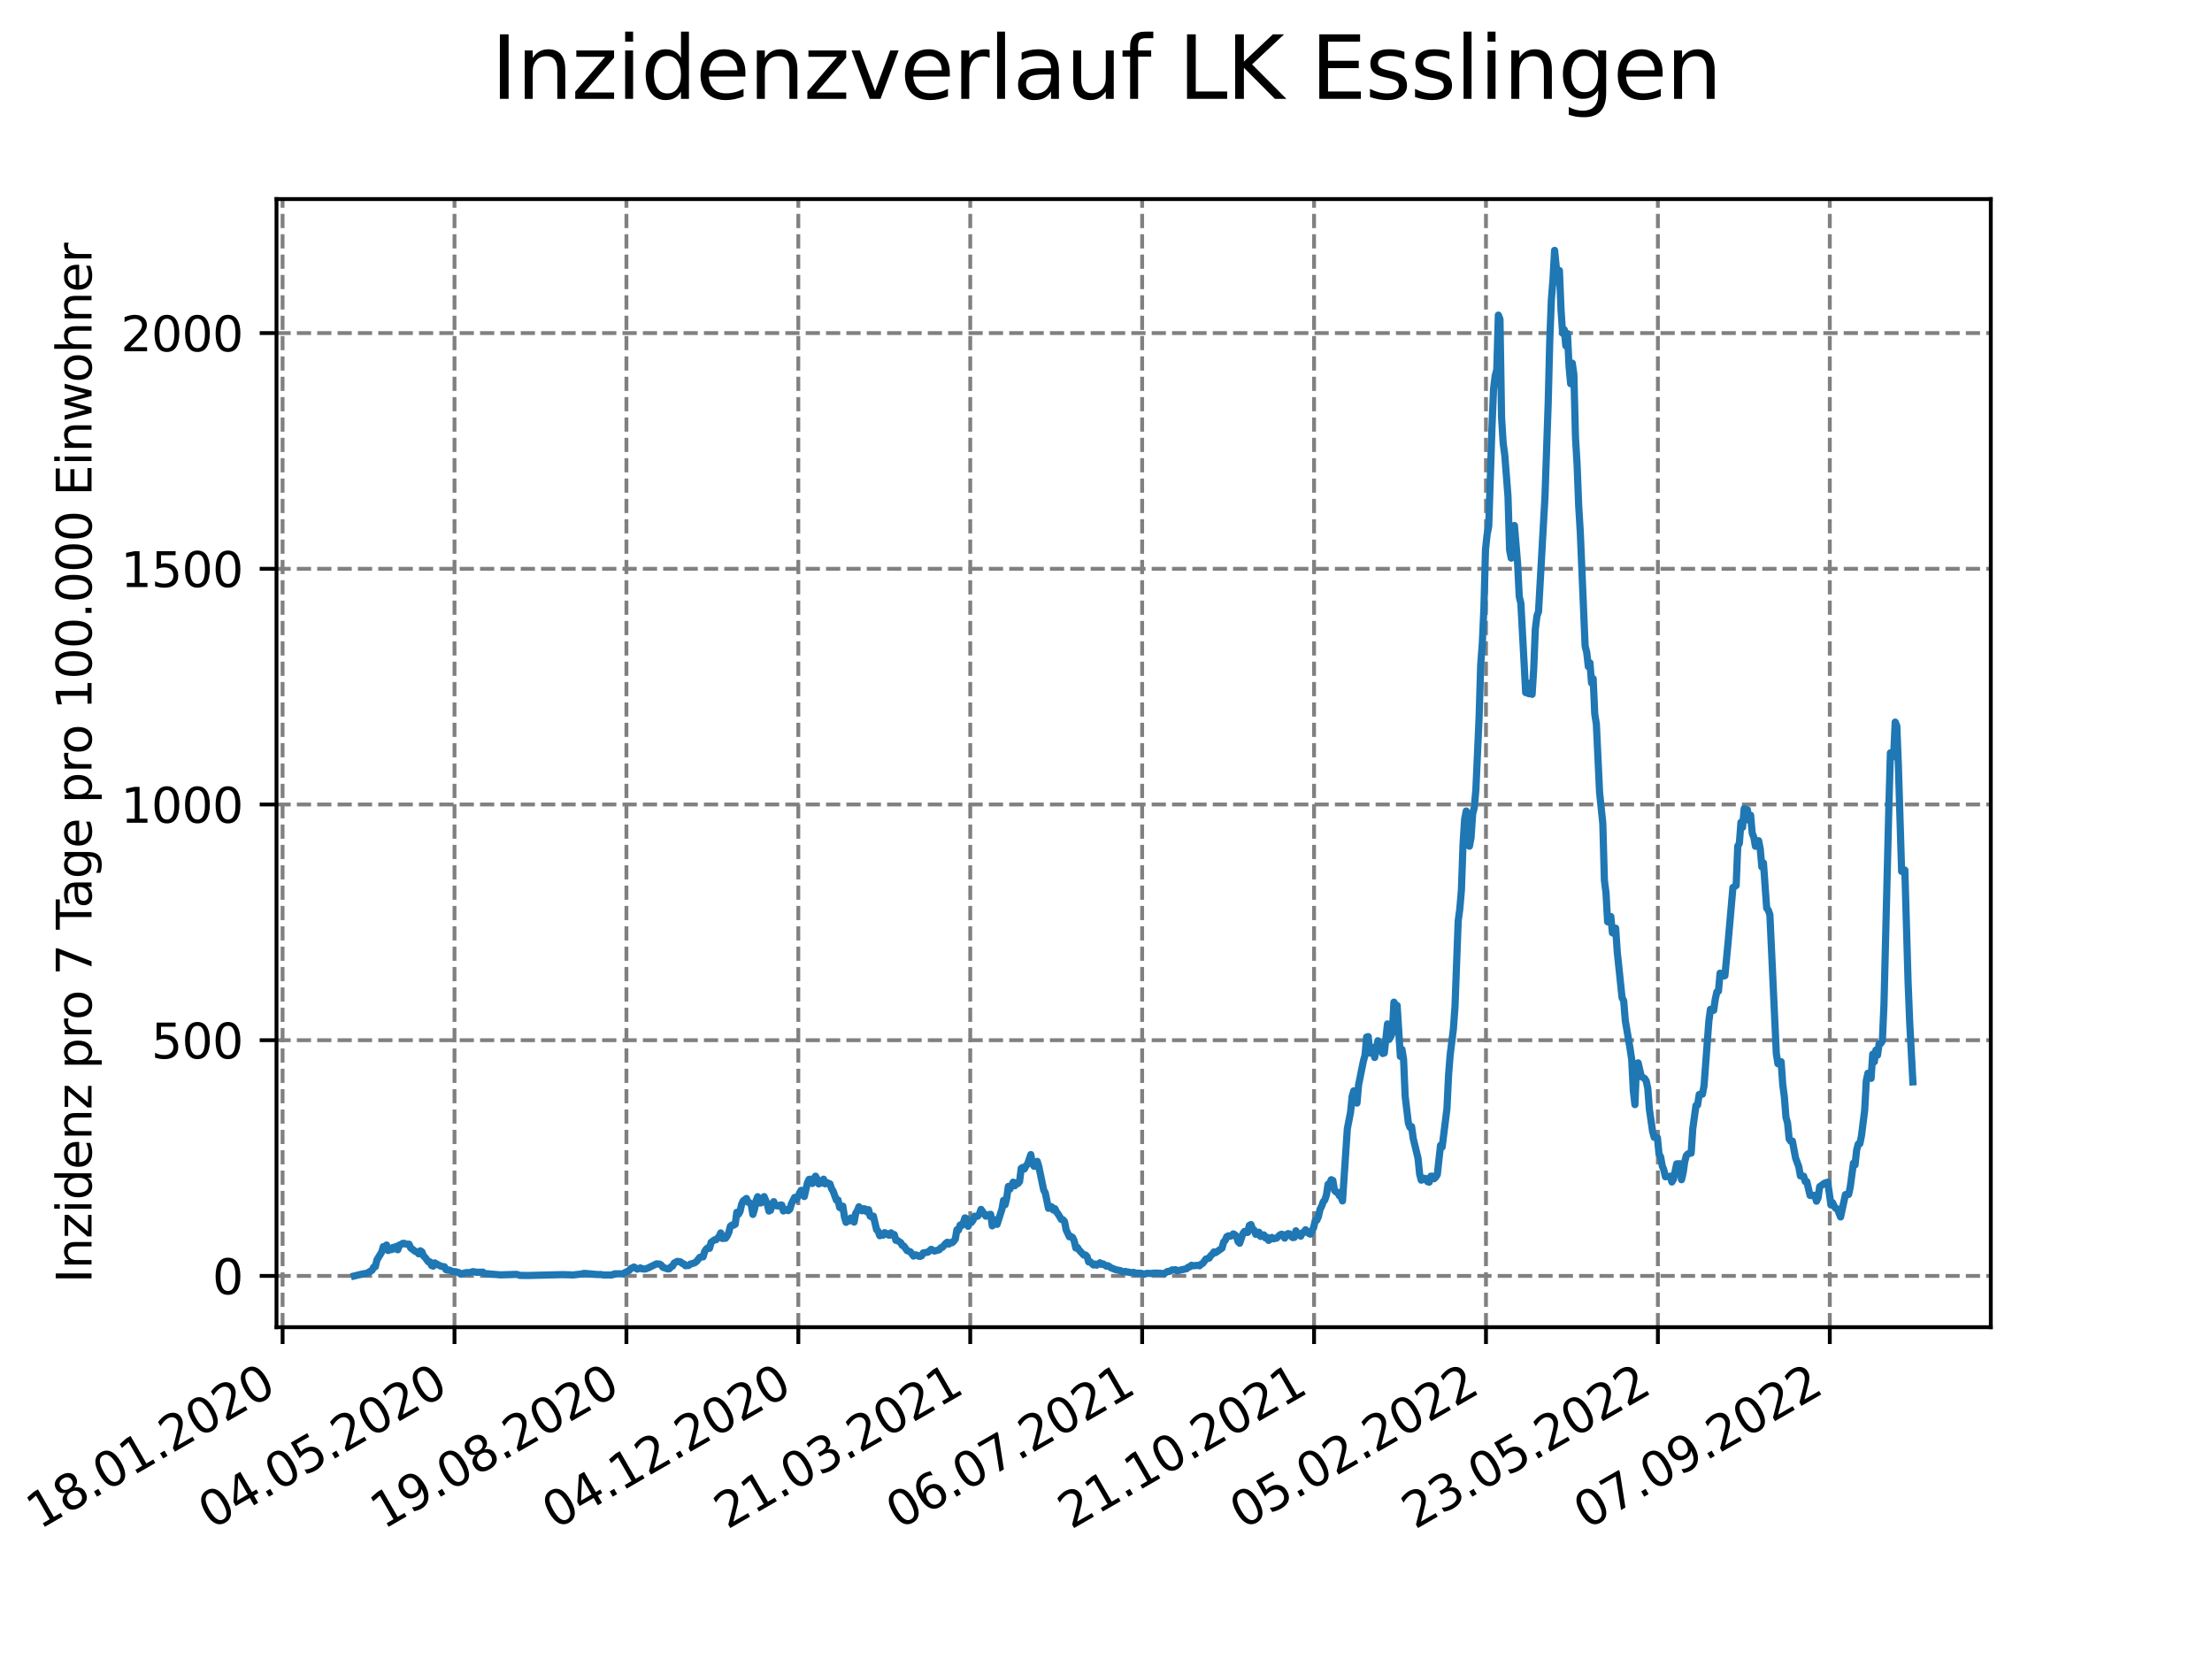 <?xml version="1.0" encoding="utf-8" standalone="no"?>
<!DOCTYPE svg PUBLIC "-//W3C//DTD SVG 1.1//EN"
  "http://www.w3.org/Graphics/SVG/1.1/DTD/svg11.dtd">
<svg xmlns:xlink="http://www.w3.org/1999/xlink" width="460.8pt" height="345.6pt" viewBox="0 0 460.8 345.6" xmlns="http://www.w3.org/2000/svg" version="1.1">
 <defs>
  <style type="text/css">*{stroke-linejoin: round; stroke-linecap: butt}</style>
 </defs>
 <g id="figure_1">
  <g id="patch_1">
   <path d="M 0 345.6 
L 460.8 345.6 
L 460.8 0 
L 0 0 
z
" style="fill: #ffffff"/>
  </g>
  <g id="axes_1">
   <g id="patch_2">
    <path d="M 57.6 276.48 
L 414.72 276.48 
L 414.72 41.472 
L 57.6 41.472 
z
" style="fill: #ffffff"/>
   </g>
   <g id="matplotlib.axis_1">
    <g id="xtick_1">
     <g id="line2d_1">
      <path d="M 58.869 276.48 
L 58.869 41.472 
" clip-path="url(#paeb7609064)" style="fill: none; stroke-dasharray: 2.96,1.28; stroke-dashoffset: 0; stroke: #808080; stroke-width: 0.8"/>
     </g>
     <g id="line2d_2">
      <defs>
       <path id="m56913ea74a" d="M 0 0 
L 0 3.5 
" style="stroke: #000000; stroke-width: 0.8"/>
      </defs>
      <g>
       <use xlink:href="#m56913ea74a" x="58.869" y="276.48" style="stroke: #000000; stroke-width: 0.8"/>
      </g>
     </g>
     <g id="text_1">
      <!-- 18.01.2020 -->
      <g transform="translate(8.244 318.689) rotate(-30) scale(0.1 -0.1)">
       <defs>
        <path id="DejaVuSans-31" d="M 794 531 
L 1825 531 
L 1825 4091 
L 703 3866 
L 703 4441 
L 1819 4666 
L 2450 4666 
L 2450 531 
L 3481 531 
L 3481 0 
L 794 0 
L 794 531 
z
" transform="scale(0.016)"/>
        <path id="DejaVuSans-38" d="M 2034 2216 
Q 1584 2216 1326 1975 
Q 1069 1734 1069 1313 
Q 1069 891 1326 650 
Q 1584 409 2034 409 
Q 2484 409 2743 651 
Q 3003 894 3003 1313 
Q 3003 1734 2745 1975 
Q 2488 2216 2034 2216 
z
M 1403 2484 
Q 997 2584 770 2862 
Q 544 3141 544 3541 
Q 544 4100 942 4425 
Q 1341 4750 2034 4750 
Q 2731 4750 3128 4425 
Q 3525 4100 3525 3541 
Q 3525 3141 3298 2862 
Q 3072 2584 2669 2484 
Q 3125 2378 3379 2068 
Q 3634 1759 3634 1313 
Q 3634 634 3220 271 
Q 2806 -91 2034 -91 
Q 1263 -91 848 271 
Q 434 634 434 1313 
Q 434 1759 690 2068 
Q 947 2378 1403 2484 
z
M 1172 3481 
Q 1172 3119 1398 2916 
Q 1625 2713 2034 2713 
Q 2441 2713 2670 2916 
Q 2900 3119 2900 3481 
Q 2900 3844 2670 4047 
Q 2441 4250 2034 4250 
Q 1625 4250 1398 4047 
Q 1172 3844 1172 3481 
z
" transform="scale(0.016)"/>
        <path id="DejaVuSans-2e" d="M 684 794 
L 1344 794 
L 1344 0 
L 684 0 
L 684 794 
z
" transform="scale(0.016)"/>
        <path id="DejaVuSans-30" d="M 2034 4250 
Q 1547 4250 1301 3770 
Q 1056 3291 1056 2328 
Q 1056 1369 1301 889 
Q 1547 409 2034 409 
Q 2525 409 2770 889 
Q 3016 1369 3016 2328 
Q 3016 3291 2770 3770 
Q 2525 4250 2034 4250 
z
M 2034 4750 
Q 2819 4750 3233 4129 
Q 3647 3509 3647 2328 
Q 3647 1150 3233 529 
Q 2819 -91 2034 -91 
Q 1250 -91 836 529 
Q 422 1150 422 2328 
Q 422 3509 836 4129 
Q 1250 4750 2034 4750 
z
" transform="scale(0.016)"/>
        <path id="DejaVuSans-32" d="M 1228 531 
L 3431 531 
L 3431 0 
L 469 0 
L 469 531 
Q 828 903 1448 1529 
Q 2069 2156 2228 2338 
Q 2531 2678 2651 2914 
Q 2772 3150 2772 3378 
Q 2772 3750 2511 3984 
Q 2250 4219 1831 4219 
Q 1534 4219 1204 4116 
Q 875 4013 500 3803 
L 500 4441 
Q 881 4594 1212 4672 
Q 1544 4750 1819 4750 
Q 2544 4750 2975 4387 
Q 3406 4025 3406 3419 
Q 3406 3131 3298 2873 
Q 3191 2616 2906 2266 
Q 2828 2175 2409 1742 
Q 1991 1309 1228 531 
z
" transform="scale(0.016)"/>
       </defs>
       <use xlink:href="#DejaVuSans-31"/>
       <use xlink:href="#DejaVuSans-38" x="63.623"/>
       <use xlink:href="#DejaVuSans-2e" x="127.246"/>
       <use xlink:href="#DejaVuSans-30" x="159.033"/>
       <use xlink:href="#DejaVuSans-31" x="222.656"/>
       <use xlink:href="#DejaVuSans-2e" x="286.279"/>
       <use xlink:href="#DejaVuSans-32" x="318.066"/>
       <use xlink:href="#DejaVuSans-30" x="381.689"/>
       <use xlink:href="#DejaVuSans-32" x="445.312"/>
       <use xlink:href="#DejaVuSans-30" x="508.936"/>
      </g>
     </g>
    </g>
    <g id="xtick_2">
     <g id="line2d_3">
      <path d="M 94.681 276.48 
L 94.681 41.472 
" clip-path="url(#paeb7609064)" style="fill: none; stroke-dasharray: 2.96,1.28; stroke-dashoffset: 0; stroke: #808080; stroke-width: 0.8"/>
     </g>
     <g id="line2d_4">
      <g>
       <use xlink:href="#m56913ea74a" x="94.681" y="276.48" style="stroke: #000000; stroke-width: 0.8"/>
      </g>
     </g>
     <g id="text_2">
      <!-- 04.05.2020 -->
      <g transform="translate(44.056 318.689) rotate(-30) scale(0.1 -0.1)">
       <defs>
        <path id="DejaVuSans-34" d="M 2419 4116 
L 825 1625 
L 2419 1625 
L 2419 4116 
z
M 2253 4666 
L 3047 4666 
L 3047 1625 
L 3713 1625 
L 3713 1100 
L 3047 1100 
L 3047 0 
L 2419 0 
L 2419 1100 
L 313 1100 
L 313 1709 
L 2253 4666 
z
" transform="scale(0.016)"/>
        <path id="DejaVuSans-35" d="M 691 4666 
L 3169 4666 
L 3169 4134 
L 1269 4134 
L 1269 2991 
Q 1406 3038 1543 3061 
Q 1681 3084 1819 3084 
Q 2600 3084 3056 2656 
Q 3513 2228 3513 1497 
Q 3513 744 3044 326 
Q 2575 -91 1722 -91 
Q 1428 -91 1123 -41 
Q 819 9 494 109 
L 494 744 
Q 775 591 1075 516 
Q 1375 441 1709 441 
Q 2250 441 2565 725 
Q 2881 1009 2881 1497 
Q 2881 1984 2565 2268 
Q 2250 2553 1709 2553 
Q 1456 2553 1204 2497 
Q 953 2441 691 2322 
L 691 4666 
z
" transform="scale(0.016)"/>
       </defs>
       <use xlink:href="#DejaVuSans-30"/>
       <use xlink:href="#DejaVuSans-34" x="63.623"/>
       <use xlink:href="#DejaVuSans-2e" x="127.246"/>
       <use xlink:href="#DejaVuSans-30" x="159.033"/>
       <use xlink:href="#DejaVuSans-35" x="222.656"/>
       <use xlink:href="#DejaVuSans-2e" x="286.279"/>
       <use xlink:href="#DejaVuSans-32" x="318.066"/>
       <use xlink:href="#DejaVuSans-30" x="381.689"/>
       <use xlink:href="#DejaVuSans-32" x="445.312"/>
       <use xlink:href="#DejaVuSans-30" x="508.936"/>
      </g>
     </g>
    </g>
    <g id="xtick_3">
     <g id="line2d_5">
      <path d="M 130.494 276.48 
L 130.494 41.472 
" clip-path="url(#paeb7609064)" style="fill: none; stroke-dasharray: 2.96,1.28; stroke-dashoffset: 0; stroke: #808080; stroke-width: 0.8"/>
     </g>
     <g id="line2d_6">
      <g>
       <use xlink:href="#m56913ea74a" x="130.494" y="276.48" style="stroke: #000000; stroke-width: 0.8"/>
      </g>
     </g>
     <g id="text_3">
      <!-- 19.08.2020 -->
      <g transform="translate(79.869 318.689) rotate(-30) scale(0.1 -0.1)">
       <defs>
        <path id="DejaVuSans-39" d="M 703 97 
L 703 672 
Q 941 559 1184 500 
Q 1428 441 1663 441 
Q 2288 441 2617 861 
Q 2947 1281 2994 2138 
Q 2813 1869 2534 1725 
Q 2256 1581 1919 1581 
Q 1219 1581 811 2004 
Q 403 2428 403 3163 
Q 403 3881 828 4315 
Q 1253 4750 1959 4750 
Q 2769 4750 3195 4129 
Q 3622 3509 3622 2328 
Q 3622 1225 3098 567 
Q 2575 -91 1691 -91 
Q 1453 -91 1209 -44 
Q 966 3 703 97 
z
M 1959 2075 
Q 2384 2075 2632 2365 
Q 2881 2656 2881 3163 
Q 2881 3666 2632 3958 
Q 2384 4250 1959 4250 
Q 1534 4250 1286 3958 
Q 1038 3666 1038 3163 
Q 1038 2656 1286 2365 
Q 1534 2075 1959 2075 
z
" transform="scale(0.016)"/>
       </defs>
       <use xlink:href="#DejaVuSans-31"/>
       <use xlink:href="#DejaVuSans-39" x="63.623"/>
       <use xlink:href="#DejaVuSans-2e" x="127.246"/>
       <use xlink:href="#DejaVuSans-30" x="159.033"/>
       <use xlink:href="#DejaVuSans-38" x="222.656"/>
       <use xlink:href="#DejaVuSans-2e" x="286.279"/>
       <use xlink:href="#DejaVuSans-32" x="318.066"/>
       <use xlink:href="#DejaVuSans-30" x="381.689"/>
       <use xlink:href="#DejaVuSans-32" x="445.312"/>
       <use xlink:href="#DejaVuSans-30" x="508.936"/>
      </g>
     </g>
    </g>
    <g id="xtick_4">
     <g id="line2d_7">
      <path d="M 166.306 276.48 
L 166.306 41.472 
" clip-path="url(#paeb7609064)" style="fill: none; stroke-dasharray: 2.96,1.28; stroke-dashoffset: 0; stroke: #808080; stroke-width: 0.8"/>
     </g>
     <g id="line2d_8">
      <g>
       <use xlink:href="#m56913ea74a" x="166.306" y="276.48" style="stroke: #000000; stroke-width: 0.8"/>
      </g>
     </g>
     <g id="text_4">
      <!-- 04.12.2020 -->
      <g transform="translate(115.681 318.689) rotate(-30) scale(0.1 -0.1)">
       <use xlink:href="#DejaVuSans-30"/>
       <use xlink:href="#DejaVuSans-34" x="63.623"/>
       <use xlink:href="#DejaVuSans-2e" x="127.246"/>
       <use xlink:href="#DejaVuSans-31" x="159.033"/>
       <use xlink:href="#DejaVuSans-32" x="222.656"/>
       <use xlink:href="#DejaVuSans-2e" x="286.279"/>
       <use xlink:href="#DejaVuSans-32" x="318.066"/>
       <use xlink:href="#DejaVuSans-30" x="381.689"/>
       <use xlink:href="#DejaVuSans-32" x="445.312"/>
       <use xlink:href="#DejaVuSans-30" x="508.936"/>
      </g>
     </g>
    </g>
    <g id="xtick_5">
     <g id="line2d_9">
      <path d="M 202.119 276.48 
L 202.119 41.472 
" clip-path="url(#paeb7609064)" style="fill: none; stroke-dasharray: 2.96,1.28; stroke-dashoffset: 0; stroke: #808080; stroke-width: 0.8"/>
     </g>
     <g id="line2d_10">
      <g>
       <use xlink:href="#m56913ea74a" x="202.119" y="276.48" style="stroke: #000000; stroke-width: 0.8"/>
      </g>
     </g>
     <g id="text_5">
      <!-- 21.03.2021 -->
      <g transform="translate(151.493 318.689) rotate(-30) scale(0.1 -0.1)">
       <defs>
        <path id="DejaVuSans-33" d="M 2597 2516 
Q 3050 2419 3304 2112 
Q 3559 1806 3559 1356 
Q 3559 666 3084 287 
Q 2609 -91 1734 -91 
Q 1441 -91 1130 -33 
Q 819 25 488 141 
L 488 750 
Q 750 597 1062 519 
Q 1375 441 1716 441 
Q 2309 441 2620 675 
Q 2931 909 2931 1356 
Q 2931 1769 2642 2001 
Q 2353 2234 1838 2234 
L 1294 2234 
L 1294 2753 
L 1863 2753 
Q 2328 2753 2575 2939 
Q 2822 3125 2822 3475 
Q 2822 3834 2567 4026 
Q 2313 4219 1838 4219 
Q 1578 4219 1281 4162 
Q 984 4106 628 3988 
L 628 4550 
Q 988 4650 1302 4700 
Q 1616 4750 1894 4750 
Q 2613 4750 3031 4423 
Q 3450 4097 3450 3541 
Q 3450 3153 3228 2886 
Q 3006 2619 2597 2516 
z
" transform="scale(0.016)"/>
       </defs>
       <use xlink:href="#DejaVuSans-32"/>
       <use xlink:href="#DejaVuSans-31" x="63.623"/>
       <use xlink:href="#DejaVuSans-2e" x="127.246"/>
       <use xlink:href="#DejaVuSans-30" x="159.033"/>
       <use xlink:href="#DejaVuSans-33" x="222.656"/>
       <use xlink:href="#DejaVuSans-2e" x="286.279"/>
       <use xlink:href="#DejaVuSans-32" x="318.066"/>
       <use xlink:href="#DejaVuSans-30" x="381.689"/>
       <use xlink:href="#DejaVuSans-32" x="445.312"/>
       <use xlink:href="#DejaVuSans-31" x="508.936"/>
      </g>
     </g>
    </g>
    <g id="xtick_6">
     <g id="line2d_11">
      <path d="M 237.931 276.48 
L 237.931 41.472 
" clip-path="url(#paeb7609064)" style="fill: none; stroke-dasharray: 2.96,1.28; stroke-dashoffset: 0; stroke: #808080; stroke-width: 0.8"/>
     </g>
     <g id="line2d_12">
      <g>
       <use xlink:href="#m56913ea74a" x="237.931" y="276.48" style="stroke: #000000; stroke-width: 0.8"/>
      </g>
     </g>
     <g id="text_6">
      <!-- 06.07.2021 -->
      <g transform="translate(187.306 318.689) rotate(-30) scale(0.1 -0.1)">
       <defs>
        <path id="DejaVuSans-36" d="M 2113 2584 
Q 1688 2584 1439 2293 
Q 1191 2003 1191 1497 
Q 1191 994 1439 701 
Q 1688 409 2113 409 
Q 2538 409 2786 701 
Q 3034 994 3034 1497 
Q 3034 2003 2786 2293 
Q 2538 2584 2113 2584 
z
M 3366 4563 
L 3366 3988 
Q 3128 4100 2886 4159 
Q 2644 4219 2406 4219 
Q 1781 4219 1451 3797 
Q 1122 3375 1075 2522 
Q 1259 2794 1537 2939 
Q 1816 3084 2150 3084 
Q 2853 3084 3261 2657 
Q 3669 2231 3669 1497 
Q 3669 778 3244 343 
Q 2819 -91 2113 -91 
Q 1303 -91 875 529 
Q 447 1150 447 2328 
Q 447 3434 972 4092 
Q 1497 4750 2381 4750 
Q 2619 4750 2861 4703 
Q 3103 4656 3366 4563 
z
" transform="scale(0.016)"/>
        <path id="DejaVuSans-37" d="M 525 4666 
L 3525 4666 
L 3525 4397 
L 1831 0 
L 1172 0 
L 2766 4134 
L 525 4134 
L 525 4666 
z
" transform="scale(0.016)"/>
       </defs>
       <use xlink:href="#DejaVuSans-30"/>
       <use xlink:href="#DejaVuSans-36" x="63.623"/>
       <use xlink:href="#DejaVuSans-2e" x="127.246"/>
       <use xlink:href="#DejaVuSans-30" x="159.033"/>
       <use xlink:href="#DejaVuSans-37" x="222.656"/>
       <use xlink:href="#DejaVuSans-2e" x="286.279"/>
       <use xlink:href="#DejaVuSans-32" x="318.066"/>
       <use xlink:href="#DejaVuSans-30" x="381.689"/>
       <use xlink:href="#DejaVuSans-32" x="445.312"/>
       <use xlink:href="#DejaVuSans-31" x="508.936"/>
      </g>
     </g>
    </g>
    <g id="xtick_7">
     <g id="line2d_13">
      <path d="M 273.744 276.48 
L 273.744 41.472 
" clip-path="url(#paeb7609064)" style="fill: none; stroke-dasharray: 2.96,1.28; stroke-dashoffset: 0; stroke: #808080; stroke-width: 0.8"/>
     </g>
     <g id="line2d_14">
      <g>
       <use xlink:href="#m56913ea74a" x="273.744" y="276.48" style="stroke: #000000; stroke-width: 0.8"/>
      </g>
     </g>
     <g id="text_7">
      <!-- 21.10.2021 -->
      <g transform="translate(223.118 318.689) rotate(-30) scale(0.1 -0.1)">
       <use xlink:href="#DejaVuSans-32"/>
       <use xlink:href="#DejaVuSans-31" x="63.623"/>
       <use xlink:href="#DejaVuSans-2e" x="127.246"/>
       <use xlink:href="#DejaVuSans-31" x="159.033"/>
       <use xlink:href="#DejaVuSans-30" x="222.656"/>
       <use xlink:href="#DejaVuSans-2e" x="286.279"/>
       <use xlink:href="#DejaVuSans-32" x="318.066"/>
       <use xlink:href="#DejaVuSans-30" x="381.689"/>
       <use xlink:href="#DejaVuSans-32" x="445.312"/>
       <use xlink:href="#DejaVuSans-31" x="508.936"/>
      </g>
     </g>
    </g>
    <g id="xtick_8">
     <g id="line2d_15">
      <path d="M 309.556 276.48 
L 309.556 41.472 
" clip-path="url(#paeb7609064)" style="fill: none; stroke-dasharray: 2.96,1.28; stroke-dashoffset: 0; stroke: #808080; stroke-width: 0.8"/>
     </g>
     <g id="line2d_16">
      <g>
       <use xlink:href="#m56913ea74a" x="309.556" y="276.48" style="stroke: #000000; stroke-width: 0.8"/>
      </g>
     </g>
     <g id="text_8">
      <!-- 05.02.2022 -->
      <g transform="translate(258.931 318.689) rotate(-30) scale(0.1 -0.1)">
       <use xlink:href="#DejaVuSans-30"/>
       <use xlink:href="#DejaVuSans-35" x="63.623"/>
       <use xlink:href="#DejaVuSans-2e" x="127.246"/>
       <use xlink:href="#DejaVuSans-30" x="159.033"/>
       <use xlink:href="#DejaVuSans-32" x="222.656"/>
       <use xlink:href="#DejaVuSans-2e" x="286.279"/>
       <use xlink:href="#DejaVuSans-32" x="318.066"/>
       <use xlink:href="#DejaVuSans-30" x="381.689"/>
       <use xlink:href="#DejaVuSans-32" x="445.312"/>
       <use xlink:href="#DejaVuSans-32" x="508.936"/>
      </g>
     </g>
    </g>
    <g id="xtick_9">
     <g id="line2d_17">
      <path d="M 345.368 276.48 
L 345.368 41.472 
" clip-path="url(#paeb7609064)" style="fill: none; stroke-dasharray: 2.96,1.28; stroke-dashoffset: 0; stroke: #808080; stroke-width: 0.8"/>
     </g>
     <g id="line2d_18">
      <g>
       <use xlink:href="#m56913ea74a" x="345.368" y="276.48" style="stroke: #000000; stroke-width: 0.8"/>
      </g>
     </g>
     <g id="text_9">
      <!-- 23.05.2022 -->
      <g transform="translate(294.743 318.689) rotate(-30) scale(0.1 -0.1)">
       <use xlink:href="#DejaVuSans-32"/>
       <use xlink:href="#DejaVuSans-33" x="63.623"/>
       <use xlink:href="#DejaVuSans-2e" x="127.246"/>
       <use xlink:href="#DejaVuSans-30" x="159.033"/>
       <use xlink:href="#DejaVuSans-35" x="222.656"/>
       <use xlink:href="#DejaVuSans-2e" x="286.279"/>
       <use xlink:href="#DejaVuSans-32" x="318.066"/>
       <use xlink:href="#DejaVuSans-30" x="381.689"/>
       <use xlink:href="#DejaVuSans-32" x="445.312"/>
       <use xlink:href="#DejaVuSans-32" x="508.936"/>
      </g>
     </g>
    </g>
    <g id="xtick_10">
     <g id="line2d_19">
      <path d="M 381.181 276.48 
L 381.181 41.472 
" clip-path="url(#paeb7609064)" style="fill: none; stroke-dasharray: 2.96,1.28; stroke-dashoffset: 0; stroke: #808080; stroke-width: 0.8"/>
     </g>
     <g id="line2d_20">
      <g>
       <use xlink:href="#m56913ea74a" x="381.181" y="276.48" style="stroke: #000000; stroke-width: 0.8"/>
      </g>
     </g>
     <g id="text_10">
      <!-- 07.09.2022 -->
      <g transform="translate(330.556 318.689) rotate(-30) scale(0.1 -0.1)">
       <use xlink:href="#DejaVuSans-30"/>
       <use xlink:href="#DejaVuSans-37" x="63.623"/>
       <use xlink:href="#DejaVuSans-2e" x="127.246"/>
       <use xlink:href="#DejaVuSans-30" x="159.033"/>
       <use xlink:href="#DejaVuSans-39" x="222.656"/>
       <use xlink:href="#DejaVuSans-2e" x="286.279"/>
       <use xlink:href="#DejaVuSans-32" x="318.066"/>
       <use xlink:href="#DejaVuSans-30" x="381.689"/>
       <use xlink:href="#DejaVuSans-32" x="445.312"/>
       <use xlink:href="#DejaVuSans-32" x="508.936"/>
      </g>
     </g>
    </g>
   </g>
   <g id="matplotlib.axis_2">
    <g id="ytick_1">
     <g id="line2d_21">
      <path d="M 57.6 265.798 
L 414.72 265.798 
" clip-path="url(#paeb7609064)" style="fill: none; stroke-dasharray: 2.96,1.28; stroke-dashoffset: 0; stroke: #808080; stroke-width: 0.8"/>
     </g>
     <g id="line2d_22">
      <defs>
       <path id="m5a4939443c" d="M 0 0 
L -3.5 0 
" style="stroke: #000000; stroke-width: 0.8"/>
      </defs>
      <g>
       <use xlink:href="#m5a4939443c" x="57.6" y="265.798" style="stroke: #000000; stroke-width: 0.8"/>
      </g>
     </g>
     <g id="text_11">
      <!-- 0 -->
      <g transform="translate(44.237 269.597) scale(0.1 -0.1)">
       <use xlink:href="#DejaVuSans-30"/>
      </g>
     </g>
    </g>
    <g id="ytick_2">
     <g id="line2d_23">
      <path d="M 57.6 216.694 
L 414.72 216.694 
" clip-path="url(#paeb7609064)" style="fill: none; stroke-dasharray: 2.96,1.28; stroke-dashoffset: 0; stroke: #808080; stroke-width: 0.8"/>
     </g>
     <g id="line2d_24">
      <g>
       <use xlink:href="#m5a4939443c" x="57.6" y="216.694" style="stroke: #000000; stroke-width: 0.8"/>
      </g>
     </g>
     <g id="text_12">
      <!-- 500 -->
      <g transform="translate(31.512 220.493) scale(0.1 -0.1)">
       <use xlink:href="#DejaVuSans-35"/>
       <use xlink:href="#DejaVuSans-30" x="63.623"/>
       <use xlink:href="#DejaVuSans-30" x="127.246"/>
      </g>
     </g>
    </g>
    <g id="ytick_3">
     <g id="line2d_25">
      <path d="M 57.6 167.59 
L 414.72 167.59 
" clip-path="url(#paeb7609064)" style="fill: none; stroke-dasharray: 2.96,1.28; stroke-dashoffset: 0; stroke: #808080; stroke-width: 0.8"/>
     </g>
     <g id="line2d_26">
      <g>
       <use xlink:href="#m5a4939443c" x="57.6" y="167.59" style="stroke: #000000; stroke-width: 0.8"/>
      </g>
     </g>
     <g id="text_13">
      <!-- 1000 -->
      <g transform="translate(25.15 171.389) scale(0.1 -0.1)">
       <use xlink:href="#DejaVuSans-31"/>
       <use xlink:href="#DejaVuSans-30" x="63.623"/>
       <use xlink:href="#DejaVuSans-30" x="127.246"/>
       <use xlink:href="#DejaVuSans-30" x="190.869"/>
      </g>
     </g>
    </g>
    <g id="ytick_4">
     <g id="line2d_27">
      <path d="M 57.6 118.486 
L 414.72 118.486 
" clip-path="url(#paeb7609064)" style="fill: none; stroke-dasharray: 2.96,1.28; stroke-dashoffset: 0; stroke: #808080; stroke-width: 0.8"/>
     </g>
     <g id="line2d_28">
      <g>
       <use xlink:href="#m5a4939443c" x="57.6" y="118.486" style="stroke: #000000; stroke-width: 0.8"/>
      </g>
     </g>
     <g id="text_14">
      <!-- 1500 -->
      <g transform="translate(25.15 122.285) scale(0.1 -0.1)">
       <use xlink:href="#DejaVuSans-31"/>
       <use xlink:href="#DejaVuSans-35" x="63.623"/>
       <use xlink:href="#DejaVuSans-30" x="127.246"/>
       <use xlink:href="#DejaVuSans-30" x="190.869"/>
      </g>
     </g>
    </g>
    <g id="ytick_5">
     <g id="line2d_29">
      <path d="M 57.6 69.382 
L 414.72 69.382 
" clip-path="url(#paeb7609064)" style="fill: none; stroke-dasharray: 2.96,1.28; stroke-dashoffset: 0; stroke: #808080; stroke-width: 0.8"/>
     </g>
     <g id="line2d_30">
      <g>
       <use xlink:href="#m5a4939443c" x="57.6" y="69.382" style="stroke: #000000; stroke-width: 0.8"/>
      </g>
     </g>
     <g id="text_15">
      <!-- 2000 -->
      <g transform="translate(25.15 73.181) scale(0.1 -0.1)">
       <use xlink:href="#DejaVuSans-32"/>
       <use xlink:href="#DejaVuSans-30" x="63.623"/>
       <use xlink:href="#DejaVuSans-30" x="127.246"/>
       <use xlink:href="#DejaVuSans-30" x="190.869"/>
      </g>
     </g>
    </g>
    <g id="text_16">
     <!-- Inzidenz pro 7 Tage pro 100.000 Einwohner -->
     <g transform="translate(19.07 267.301) rotate(-90) scale(0.1 -0.1)">
      <defs>
       <path id="DejaVuSans-49" d="M 628 4666 
L 1259 4666 
L 1259 0 
L 628 0 
L 628 4666 
z
" transform="scale(0.016)"/>
       <path id="DejaVuSans-6e" d="M 3513 2113 
L 3513 0 
L 2938 0 
L 2938 2094 
Q 2938 2591 2744 2837 
Q 2550 3084 2163 3084 
Q 1697 3084 1428 2787 
Q 1159 2491 1159 1978 
L 1159 0 
L 581 0 
L 581 3500 
L 1159 3500 
L 1159 2956 
Q 1366 3272 1645 3428 
Q 1925 3584 2291 3584 
Q 2894 3584 3203 3211 
Q 3513 2838 3513 2113 
z
" transform="scale(0.016)"/>
       <path id="DejaVuSans-7a" d="M 353 3500 
L 3084 3500 
L 3084 2975 
L 922 459 
L 3084 459 
L 3084 0 
L 275 0 
L 275 525 
L 2438 3041 
L 353 3041 
L 353 3500 
z
" transform="scale(0.016)"/>
       <path id="DejaVuSans-69" d="M 603 3500 
L 1178 3500 
L 1178 0 
L 603 0 
L 603 3500 
z
M 603 4863 
L 1178 4863 
L 1178 4134 
L 603 4134 
L 603 4863 
z
" transform="scale(0.016)"/>
       <path id="DejaVuSans-64" d="M 2906 2969 
L 2906 4863 
L 3481 4863 
L 3481 0 
L 2906 0 
L 2906 525 
Q 2725 213 2448 61 
Q 2172 -91 1784 -91 
Q 1150 -91 751 415 
Q 353 922 353 1747 
Q 353 2572 751 3078 
Q 1150 3584 1784 3584 
Q 2172 3584 2448 3432 
Q 2725 3281 2906 2969 
z
M 947 1747 
Q 947 1113 1208 752 
Q 1469 391 1925 391 
Q 2381 391 2643 752 
Q 2906 1113 2906 1747 
Q 2906 2381 2643 2742 
Q 2381 3103 1925 3103 
Q 1469 3103 1208 2742 
Q 947 2381 947 1747 
z
" transform="scale(0.016)"/>
       <path id="DejaVuSans-65" d="M 3597 1894 
L 3597 1613 
L 953 1613 
Q 991 1019 1311 708 
Q 1631 397 2203 397 
Q 2534 397 2845 478 
Q 3156 559 3463 722 
L 3463 178 
Q 3153 47 2828 -22 
Q 2503 -91 2169 -91 
Q 1331 -91 842 396 
Q 353 884 353 1716 
Q 353 2575 817 3079 
Q 1281 3584 2069 3584 
Q 2775 3584 3186 3129 
Q 3597 2675 3597 1894 
z
M 3022 2063 
Q 3016 2534 2758 2815 
Q 2500 3097 2075 3097 
Q 1594 3097 1305 2825 
Q 1016 2553 972 2059 
L 3022 2063 
z
" transform="scale(0.016)"/>
       <path id="DejaVuSans-20" transform="scale(0.016)"/>
       <path id="DejaVuSans-70" d="M 1159 525 
L 1159 -1331 
L 581 -1331 
L 581 3500 
L 1159 3500 
L 1159 2969 
Q 1341 3281 1617 3432 
Q 1894 3584 2278 3584 
Q 2916 3584 3314 3078 
Q 3713 2572 3713 1747 
Q 3713 922 3314 415 
Q 2916 -91 2278 -91 
Q 1894 -91 1617 61 
Q 1341 213 1159 525 
z
M 3116 1747 
Q 3116 2381 2855 2742 
Q 2594 3103 2138 3103 
Q 1681 3103 1420 2742 
Q 1159 2381 1159 1747 
Q 1159 1113 1420 752 
Q 1681 391 2138 391 
Q 2594 391 2855 752 
Q 3116 1113 3116 1747 
z
" transform="scale(0.016)"/>
       <path id="DejaVuSans-72" d="M 2631 2963 
Q 2534 3019 2420 3045 
Q 2306 3072 2169 3072 
Q 1681 3072 1420 2755 
Q 1159 2438 1159 1844 
L 1159 0 
L 581 0 
L 581 3500 
L 1159 3500 
L 1159 2956 
Q 1341 3275 1631 3429 
Q 1922 3584 2338 3584 
Q 2397 3584 2469 3576 
Q 2541 3569 2628 3553 
L 2631 2963 
z
" transform="scale(0.016)"/>
       <path id="DejaVuSans-6f" d="M 1959 3097 
Q 1497 3097 1228 2736 
Q 959 2375 959 1747 
Q 959 1119 1226 758 
Q 1494 397 1959 397 
Q 2419 397 2687 759 
Q 2956 1122 2956 1747 
Q 2956 2369 2687 2733 
Q 2419 3097 1959 3097 
z
M 1959 3584 
Q 2709 3584 3137 3096 
Q 3566 2609 3566 1747 
Q 3566 888 3137 398 
Q 2709 -91 1959 -91 
Q 1206 -91 779 398 
Q 353 888 353 1747 
Q 353 2609 779 3096 
Q 1206 3584 1959 3584 
z
" transform="scale(0.016)"/>
       <path id="DejaVuSans-54" d="M -19 4666 
L 3928 4666 
L 3928 4134 
L 2272 4134 
L 2272 0 
L 1638 0 
L 1638 4134 
L -19 4134 
L -19 4666 
z
" transform="scale(0.016)"/>
       <path id="DejaVuSans-61" d="M 2194 1759 
Q 1497 1759 1228 1600 
Q 959 1441 959 1056 
Q 959 750 1161 570 
Q 1363 391 1709 391 
Q 2188 391 2477 730 
Q 2766 1069 2766 1631 
L 2766 1759 
L 2194 1759 
z
M 3341 1997 
L 3341 0 
L 2766 0 
L 2766 531 
Q 2569 213 2275 61 
Q 1981 -91 1556 -91 
Q 1019 -91 701 211 
Q 384 513 384 1019 
Q 384 1609 779 1909 
Q 1175 2209 1959 2209 
L 2766 2209 
L 2766 2266 
Q 2766 2663 2505 2880 
Q 2244 3097 1772 3097 
Q 1472 3097 1187 3025 
Q 903 2953 641 2809 
L 641 3341 
Q 956 3463 1253 3523 
Q 1550 3584 1831 3584 
Q 2591 3584 2966 3190 
Q 3341 2797 3341 1997 
z
" transform="scale(0.016)"/>
       <path id="DejaVuSans-67" d="M 2906 1791 
Q 2906 2416 2648 2759 
Q 2391 3103 1925 3103 
Q 1463 3103 1205 2759 
Q 947 2416 947 1791 
Q 947 1169 1205 825 
Q 1463 481 1925 481 
Q 2391 481 2648 825 
Q 2906 1169 2906 1791 
z
M 3481 434 
Q 3481 -459 3084 -895 
Q 2688 -1331 1869 -1331 
Q 1566 -1331 1297 -1286 
Q 1028 -1241 775 -1147 
L 775 -588 
Q 1028 -725 1275 -790 
Q 1522 -856 1778 -856 
Q 2344 -856 2625 -561 
Q 2906 -266 2906 331 
L 2906 616 
Q 2728 306 2450 153 
Q 2172 0 1784 0 
Q 1141 0 747 490 
Q 353 981 353 1791 
Q 353 2603 747 3093 
Q 1141 3584 1784 3584 
Q 2172 3584 2450 3431 
Q 2728 3278 2906 2969 
L 2906 3500 
L 3481 3500 
L 3481 434 
z
" transform="scale(0.016)"/>
       <path id="DejaVuSans-45" d="M 628 4666 
L 3578 4666 
L 3578 4134 
L 1259 4134 
L 1259 2753 
L 3481 2753 
L 3481 2222 
L 1259 2222 
L 1259 531 
L 3634 531 
L 3634 0 
L 628 0 
L 628 4666 
z
" transform="scale(0.016)"/>
       <path id="DejaVuSans-77" d="M 269 3500 
L 844 3500 
L 1563 769 
L 2278 3500 
L 2956 3500 
L 3675 769 
L 4391 3500 
L 4966 3500 
L 4050 0 
L 3372 0 
L 2619 2869 
L 1863 0 
L 1184 0 
L 269 3500 
z
" transform="scale(0.016)"/>
       <path id="DejaVuSans-68" d="M 3513 2113 
L 3513 0 
L 2938 0 
L 2938 2094 
Q 2938 2591 2744 2837 
Q 2550 3084 2163 3084 
Q 1697 3084 1428 2787 
Q 1159 2491 1159 1978 
L 1159 0 
L 581 0 
L 581 4863 
L 1159 4863 
L 1159 2956 
Q 1366 3272 1645 3428 
Q 1925 3584 2291 3584 
Q 2894 3584 3203 3211 
Q 3513 2838 3513 2113 
z
" transform="scale(0.016)"/>
      </defs>
      <use xlink:href="#DejaVuSans-49"/>
      <use xlink:href="#DejaVuSans-6e" x="29.492"/>
      <use xlink:href="#DejaVuSans-7a" x="92.871"/>
      <use xlink:href="#DejaVuSans-69" x="145.361"/>
      <use xlink:href="#DejaVuSans-64" x="173.145"/>
      <use xlink:href="#DejaVuSans-65" x="236.621"/>
      <use xlink:href="#DejaVuSans-6e" x="298.145"/>
      <use xlink:href="#DejaVuSans-7a" x="361.523"/>
      <use xlink:href="#DejaVuSans-20" x="414.014"/>
      <use xlink:href="#DejaVuSans-70" x="445.801"/>
      <use xlink:href="#DejaVuSans-72" x="509.277"/>
      <use xlink:href="#DejaVuSans-6f" x="548.141"/>
      <use xlink:href="#DejaVuSans-20" x="609.322"/>
      <use xlink:href="#DejaVuSans-37" x="641.109"/>
      <use xlink:href="#DejaVuSans-20" x="704.732"/>
      <use xlink:href="#DejaVuSans-54" x="736.52"/>
      <use xlink:href="#DejaVuSans-61" x="781.104"/>
      <use xlink:href="#DejaVuSans-67" x="842.383"/>
      <use xlink:href="#DejaVuSans-65" x="905.859"/>
      <use xlink:href="#DejaVuSans-20" x="967.383"/>
      <use xlink:href="#DejaVuSans-70" x="999.17"/>
      <use xlink:href="#DejaVuSans-72" x="1062.646"/>
      <use xlink:href="#DejaVuSans-6f" x="1101.51"/>
      <use xlink:href="#DejaVuSans-20" x="1162.691"/>
      <use xlink:href="#DejaVuSans-31" x="1194.479"/>
      <use xlink:href="#DejaVuSans-30" x="1258.102"/>
      <use xlink:href="#DejaVuSans-30" x="1321.725"/>
      <use xlink:href="#DejaVuSans-2e" x="1385.348"/>
      <use xlink:href="#DejaVuSans-30" x="1417.135"/>
      <use xlink:href="#DejaVuSans-30" x="1480.758"/>
      <use xlink:href="#DejaVuSans-30" x="1544.381"/>
      <use xlink:href="#DejaVuSans-20" x="1608.004"/>
      <use xlink:href="#DejaVuSans-45" x="1639.791"/>
      <use xlink:href="#DejaVuSans-69" x="1702.975"/>
      <use xlink:href="#DejaVuSans-6e" x="1730.758"/>
      <use xlink:href="#DejaVuSans-77" x="1794.137"/>
      <use xlink:href="#DejaVuSans-6f" x="1875.924"/>
      <use xlink:href="#DejaVuSans-68" x="1937.105"/>
      <use xlink:href="#DejaVuSans-6e" x="2000.484"/>
      <use xlink:href="#DejaVuSans-65" x="2063.863"/>
      <use xlink:href="#DejaVuSans-72" x="2125.387"/>
     </g>
    </g>
   </g>
   <g id="line2d_31">
    <path d="M 73.833 265.798 
L 75.172 265.467 
L 76.51 265.21 
L 77.514 264.605 
L 77.849 263.962 
L 78.184 263.889 
L 78.518 262.475 
L 79.523 260.805 
L 79.857 259.685 
L 80.192 260.181 
L 80.527 259.355 
L 80.861 260.511 
L 81.196 260.163 
L 81.531 260.328 
L 81.865 259.851 
L 82.2 260.163 
L 82.535 259.649 
L 82.87 260.346 
L 83.204 259.355 
L 83.539 259.3 
L 83.874 259.025 
L 84.208 259.006 
L 84.543 259.171 
L 85.212 259.19 
L 85.547 259.961 
L 86.551 260.713 
L 86.886 260.805 
L 87.221 261.191 
L 87.555 260.566 
L 87.89 260.787 
L 88.225 261.649 
L 88.559 261.943 
L 89.229 262.861 
L 89.563 262.861 
L 89.898 263.632 
L 90.233 263.76 
L 90.567 263.081 
L 91.237 263.467 
L 91.906 263.797 
L 92.576 263.889 
L 92.91 264.495 
L 93.245 264.605 
L 93.58 264.568 
L 94.249 264.862 
L 94.919 264.917 
L 95.588 265.1 
L 95.923 265.394 
L 96.927 265.155 
L 97.261 265.082 
L 97.596 265.155 
L 98.6 264.898 
L 99.27 265.045 
L 100.608 265.009 
L 100.943 265.302 
L 104.29 265.578 
L 107.637 265.467 
L 108.306 265.688 
L 109.98 265.706 
L 114.331 265.596 
L 117.343 265.522 
L 119.351 265.596 
L 120.021 265.522 
L 121.025 265.412 
L 121.694 265.265 
L 124.706 265.522 
L 125.041 265.486 
L 125.711 265.596 
L 127.384 265.614 
L 128.053 265.357 
L 129.727 265.357 
L 131.066 264.66 
L 131.4 264.274 
L 132.07 263.944 
L 132.739 264.384 
L 133.409 264.127 
L 133.743 264.329 
L 134.413 264.366 
L 135.082 264.109 
L 136.755 263.283 
L 137.425 263.338 
L 137.76 263.558 
L 138.094 263.999 
L 139.098 264.348 
L 139.433 264.311 
L 139.768 263.907 
L 140.102 263.76 
L 140.437 263.118 
L 141.107 262.769 
L 141.776 262.879 
L 142.111 263.191 
L 142.445 263.283 
L 142.78 263.669 
L 143.449 263.632 
L 143.784 263.338 
L 144.453 263.155 
L 144.788 263.026 
L 145.123 262.751 
L 145.792 261.925 
L 146.127 261.815 
L 146.462 261.833 
L 146.796 260.695 
L 147.131 260.199 
L 147.466 259.924 
L 147.8 260.052 
L 148.135 258.804 
L 148.804 258.309 
L 149.139 258.272 
L 149.809 257.574 
L 150.143 256.84 
L 150.478 257.997 
L 151.147 257.942 
L 151.482 257.464 
L 151.817 256.748 
L 152.151 255.445 
L 152.486 255.188 
L 152.821 255.225 
L 153.156 255.041 
L 153.49 252.545 
L 153.825 252.967 
L 154.16 252.38 
L 154.494 250.875 
L 154.829 250.159 
L 155.498 249.663 
L 155.833 250.434 
L 156.168 250.562 
L 156.502 251.003 
L 156.837 252.985 
L 157.172 251.902 
L 157.507 250.104 
L 157.841 249.296 
L 158.176 250.599 
L 158.511 250.599 
L 158.845 250.177 
L 159.18 249.278 
L 159.849 250.893 
L 160.184 252.288 
L 160.519 252.123 
L 160.854 250.746 
L 161.188 250.324 
L 161.523 251.15 
L 162.192 251.242 
L 162.527 251.021 
L 162.862 251.04 
L 163.196 252.27 
L 163.866 251.958 
L 164.2 252.196 
L 164.535 251.902 
L 164.87 250.764 
L 165.539 249.443 
L 165.874 249.92 
L 166.878 247.974 
L 167.213 248.488 
L 167.547 249.259 
L 168.217 246.359 
L 168.552 245.68 
L 168.886 245.643 
L 169.221 246.543 
L 169.89 245.019 
L 170.225 245.625 
L 170.56 246.634 
L 170.894 246.469 
L 171.229 246.432 
L 171.564 245.643 
L 171.898 246.616 
L 172.233 246.341 
L 172.903 246.634 
L 173.237 247.626 
L 173.572 248.195 
L 174.241 250.012 
L 174.576 249.975 
L 174.911 251.535 
L 175.245 251.719 
L 175.58 251.26 
L 175.915 253.536 
L 176.25 254.637 
L 176.584 254.27 
L 176.919 254.344 
L 177.254 253.72 
L 177.923 254.582 
L 178.258 252.747 
L 178.592 252.251 
L 178.927 251.388 
L 179.596 252.233 
L 179.931 251.792 
L 180.266 251.866 
L 180.601 252.453 
L 180.935 251.994 
L 181.27 253.353 
L 181.605 253.518 
L 181.939 253.334 
L 182.609 256.161 
L 182.943 256.51 
L 183.278 257.428 
L 183.613 257.079 
L 183.948 257.317 
L 184.282 256.785 
L 184.617 256.932 
L 184.952 257.226 
L 185.286 257.336 
L 185.621 256.822 
L 185.956 257.207 
L 186.29 257.189 
L 186.625 258.382 
L 186.96 258.419 
L 187.629 258.859 
L 187.964 259.447 
L 188.299 259.575 
L 188.968 260.53 
L 189.637 260.768 
L 190.307 261.668 
L 190.641 261.411 
L 190.976 261.447 
L 191.311 261.668 
L 191.646 261.741 
L 191.98 261.613 
L 192.315 261.007 
L 192.984 260.897 
L 193.319 260.842 
L 193.988 260.254 
L 194.658 260.621 
L 195.662 260.346 
L 195.997 259.924 
L 196.331 259.832 
L 197.001 259.043 
L 197.335 258.786 
L 197.67 259.171 
L 198.005 258.823 
L 198.339 258.878 
L 198.674 258.584 
L 199.009 258.125 
L 199.344 256.179 
L 199.678 256.253 
L 200.013 255.188 
L 200.348 255.298 
L 200.682 254.693 
L 201.017 253.701 
L 201.352 253.885 
L 201.686 255.463 
L 202.021 254.564 
L 202.356 254.656 
L 202.69 254.215 
L 203.025 253.353 
L 203.36 253.426 
L 203.695 253.334 
L 204.029 252.894 
L 204.364 251.939 
L 205.368 253.353 
L 206.037 253.004 
L 206.372 252.967 
L 206.707 255.372 
L 207.042 254.05 
L 207.376 254.215 
L 207.711 255.06 
L 208.715 251.921 
L 209.05 250.049 
L 209.384 250.966 
L 209.719 249.571 
L 210.054 247.148 
L 210.388 247.717 
L 211.058 246.267 
L 211.393 247.02 
L 211.727 246.396 
L 212.062 246.561 
L 212.397 246.12 
L 212.731 243.404 
L 213.066 243.183 
L 213.401 243.514 
L 213.735 242.871 
L 214.07 242.486 
L 214.739 240.522 
L 215.074 242.431 
L 215.409 242.945 
L 215.744 242.963 
L 216.078 241.935 
L 216.413 243.055 
L 217.417 247.901 
L 217.752 248.507 
L 218.421 251.719 
L 218.756 251.315 
L 219.091 251.407 
L 219.425 252.068 
L 219.76 251.792 
L 220.095 252.49 
L 220.429 252.912 
L 221.099 254.032 
L 221.433 254.087 
L 221.768 254.491 
L 222.103 256.216 
L 222.772 257.648 
L 223.107 257.574 
L 223.442 257.776 
L 223.776 258.511 
L 224.111 259.979 
L 224.446 259.851 
L 224.78 260.383 
L 225.784 261.466 
L 226.119 261.429 
L 226.454 261.76 
L 226.789 262.879 
L 227.123 262.861 
L 227.793 263.522 
L 228.127 263.32 
L 228.462 263.558 
L 229.131 263.063 
L 229.466 263.393 
L 229.801 263.283 
L 230.47 263.76 
L 230.805 263.669 
L 231.474 264.127 
L 232.478 264.513 
L 233.482 264.715 
L 233.817 264.972 
L 234.487 264.862 
L 234.821 265.009 
L 235.156 264.99 
L 235.491 265.119 
L 236.16 265.064 
L 236.495 265.229 
L 237.164 265.229 
L 237.833 265.265 
L 238.168 265.412 
L 238.503 265.412 
L 238.838 265.265 
L 239.842 265.284 
L 240.511 265.21 
L 241.515 265.229 
L 242.519 265.321 
L 243.189 264.88 
L 243.523 264.898 
L 244.193 264.531 
L 244.527 264.586 
L 244.862 264.495 
L 245.197 264.733 
L 247.205 264.293 
L 247.54 263.962 
L 247.874 263.907 
L 248.209 263.577 
L 248.544 263.687 
L 249.548 263.595 
L 249.883 263.687 
L 250.217 263.356 
L 250.552 263.191 
L 251.221 262.273 
L 251.891 262.09 
L 252.225 261.558 
L 252.56 261.282 
L 252.895 260.787 
L 253.229 260.952 
L 254.568 260.016 
L 254.903 258.731 
L 255.238 258.382 
L 255.572 257.611 
L 255.907 257.446 
L 256.242 257.538 
L 256.576 257.428 
L 256.911 257.042 
L 257.246 257.207 
L 257.581 257.556 
L 257.915 258.657 
L 258.25 258.988 
L 258.919 256.969 
L 259.254 256.528 
L 259.589 256.748 
L 259.923 256.73 
L 260.258 255.28 
L 260.593 255.096 
L 260.927 255.996 
L 261.262 256.253 
L 261.597 257.134 
L 262.266 256.693 
L 262.601 257.574 
L 262.936 257.299 
L 263.27 257.244 
L 263.605 257.886 
L 263.94 257.74 
L 264.274 258.4 
L 264.609 258.162 
L 264.944 257.776 
L 265.279 258.07 
L 265.948 257.923 
L 266.617 257.262 
L 266.952 257.116 
L 267.287 257.189 
L 267.621 257.923 
L 267.956 257.317 
L 268.291 256.987 
L 268.625 257.042 
L 268.96 257.538 
L 269.295 257.813 
L 269.63 257.776 
L 269.964 256.4 
L 270.299 257.097 
L 270.634 257.116 
L 270.968 257.519 
L 271.303 256.803 
L 271.638 256.748 
L 271.972 256.179 
L 272.642 256.95 
L 272.976 257.097 
L 273.646 255.757 
L 273.981 254.289 
L 274.315 254.197 
L 274.65 253.444 
L 274.985 251.939 
L 275.319 251.278 
L 275.654 250.361 
L 275.989 249.975 
L 276.323 248.929 
L 276.658 246.708 
L 276.993 246.506 
L 277.328 245.753 
L 277.662 245.918 
L 277.997 247.974 
L 278.332 248.323 
L 278.666 248.36 
L 279.001 249.076 
L 279.336 249.296 
L 279.67 250.177 
L 280.674 235.144 
L 281.344 231.693 
L 281.679 228.389 
L 282.013 227.232 
L 282.348 229.196 
L 282.683 229.802 
L 283.017 226.002 
L 284.021 221.028 
L 284.356 219.853 
L 284.691 216.035 
L 285.026 215.943 
L 285.36 219.376 
L 285.695 218.642 
L 286.03 218.201 
L 286.364 220.294 
L 287.034 216.806 
L 287.368 218.752 
L 287.703 217.981 
L 288.038 219.468 
L 288.372 219.358 
L 289.042 213.3 
L 289.377 216.531 
L 289.711 215.98 
L 290.046 215.117 
L 290.381 208.766 
L 290.715 209.335 
L 291.05 209.464 
L 291.719 220.073 
L 292.054 218.605 
L 292.389 220.661 
L 292.724 228.389 
L 293.393 233.95 
L 293.728 234.85 
L 294.062 234.685 
L 294.397 237.144 
L 295.401 241.293 
L 295.736 244.597 
L 296.07 245.845 
L 296.405 245.735 
L 296.74 245.46 
L 297.075 245.533 
L 297.409 246.175 
L 297.744 246.267 
L 298.079 245.019 
L 298.413 245.019 
L 298.748 245.551 
L 299.083 245.221 
L 299.417 244.689 
L 300.087 238.594 
L 300.422 238.962 
L 301.426 230.977 
L 301.76 224.02 
L 302.095 219.761 
L 302.764 214.401 
L 303.099 209.721 
L 303.768 191.842 
L 304.103 189.346 
L 304.438 185.399 
L 304.773 175.946 
L 305.107 170.696 
L 305.442 168.952 
L 305.777 169.962 
L 306.111 176.276 
L 306.446 174.514 
L 306.781 169.54 
L 307.115 168.237 
L 307.45 164.547 
L 308.12 149.55 
L 308.454 138.555 
L 308.789 134.076 
L 309.124 126.716 
L 309.458 114.472 
L 309.793 111.352 
L 310.128 109.645 
L 310.797 89.27 
L 311.132 81.083 
L 311.466 78.311 
L 311.801 77.063 
L 312.136 65.646 
L 312.471 66.508 
L 312.805 87.012 
L 313.14 92.335 
L 313.475 94.832 
L 314.144 103.44 
L 314.479 114.564 
L 314.813 116.271 
L 315.148 111.499 
L 315.483 109.479 
L 316.152 117.464 
L 316.487 124.274 
L 316.822 125.669 
L 317.491 138.004 
L 317.826 144.282 
L 318.16 144.319 
L 318.495 144.521 
L 318.83 142.3 
L 319.164 144.649 
L 319.499 139.418 
L 319.834 131.066 
L 320.169 128.331 
L 320.503 127.413 
L 321.842 103.569 
L 322.511 84.148 
L 322.846 70.84 
L 323.181 62.378 
L 323.516 58.193 
L 323.85 52.154 
L 324.52 58.799 
L 324.854 56.358 
L 325.189 64.471 
L 325.524 69.427 
L 325.858 68.674 
L 326.193 72.052 
L 326.528 69.482 
L 326.862 76.329 
L 327.197 79.945 
L 327.532 75.65 
L 327.867 77.999 
L 328.201 91.105 
L 328.536 96.741 
L 328.871 105.404 
L 329.205 110.893 
L 330.209 134.572 
L 330.544 135.912 
L 330.879 138.867 
L 331.213 138.078 
L 331.548 142.281 
L 331.883 141.382 
L 332.218 148.761 
L 332.552 150.854 
L 333.222 165.079 
L 333.891 171.504 
L 334.226 183.398 
L 334.56 186.005 
L 334.895 192.026 
L 335.23 191.714 
L 335.565 190.924 
L 335.899 194.32 
L 336.234 194.467 
L 336.569 193.347 
L 336.903 198.303 
L 337.907 207.867 
L 338.242 208.454 
L 338.577 212.621 
L 339.581 218.476 
L 339.916 220.753 
L 340.25 227.214 
L 340.585 230.114 
L 340.92 221.597 
L 341.254 221.413 
L 341.924 224.295 
L 342.593 224.644 
L 342.928 225.176 
L 343.263 226.718 
L 343.597 231.087 
L 344.267 235.713 
L 344.601 236.924 
L 345.271 236.998 
L 345.605 240.43 
L 345.94 240.999 
L 346.275 242.89 
L 346.609 243.734 
L 346.944 245.147 
L 347.279 245.056 
L 347.614 245.129 
L 347.948 245.019 
L 348.283 246.23 
L 348.618 245.643 
L 349.287 242.449 
L 349.956 242.431 
L 350.291 245.753 
L 350.626 244.321 
L 350.961 242.009 
L 351.295 240.724 
L 351.63 240.375 
L 352.299 240.21 
L 352.634 235.162 
L 353.303 230.298 
L 353.638 230.187 
L 353.973 228.003 
L 354.307 227.893 
L 354.642 227.948 
L 354.977 226.223 
L 355.981 212.805 
L 356.316 210.253 
L 356.65 210.473 
L 356.985 210.473 
L 357.32 208.16 
L 357.654 206.637 
L 357.989 206.472 
L 358.324 202.727 
L 358.659 203.204 
L 358.993 203.315 
L 359.328 203.259 
L 359.997 196.284 
L 361.001 184.885 
L 361.671 184.463 
L 362.005 176.276 
L 362.34 175.689 
L 362.675 171.302 
L 363.01 172.348 
L 363.344 168.457 
L 363.679 168.714 
L 364.014 168.677 
L 364.348 170.898 
L 364.683 169.815 
L 365.018 173.56 
L 365.352 174.422 
L 365.687 176.295 
L 366.022 175.891 
L 366.357 175.138 
L 366.691 176.845 
L 367.026 180.608 
L 367.361 179.764 
L 368.03 189.181 
L 368.365 189.603 
L 368.699 190.557 
L 370.038 219.449 
L 370.373 221.597 
L 370.708 221.12 
L 371.042 221.175 
L 371.377 225.947 
L 371.712 228.499 
L 372.046 232.739 
L 372.381 233.932 
L 372.716 237.273 
L 373.05 237.75 
L 373.385 237.695 
L 374.055 241.256 
L 374.724 243.073 
L 375.059 244.964 
L 375.728 245.019 
L 376.063 246.139 
L 376.397 246.157 
L 377.067 249.021 
L 377.401 249.076 
L 378.071 248.984 
L 378.406 250.232 
L 378.74 249.553 
L 379.075 247.203 
L 380.079 246.487 
L 380.748 246.267 
L 381.418 251.021 
L 381.753 250.526 
L 382.087 251.315 
L 382.422 251.719 
L 382.757 251.829 
L 383.426 253.518 
L 384.43 248.855 
L 385.099 248.837 
L 385.434 247.313 
L 386.104 242.302 
L 386.438 242.669 
L 386.773 239.586 
L 387.108 238.319 
L 387.442 238.246 
L 387.777 236.612 
L 388.446 231.289 
L 388.781 225.14 
L 389.116 223.579 
L 389.45 224.571 
L 389.785 224.644 
L 390.12 219.596 
L 390.455 221.193 
L 390.789 218.752 
L 391.124 219.816 
L 391.459 217.449 
L 391.793 217.375 
L 392.128 216.843 
L 392.463 209.372 
L 393.467 168.787 
L 393.802 156.838 
L 394.471 157.645 
L 394.806 150.431 
L 395.14 151.202 
L 395.475 159.756 
L 396.144 181.526 
L 396.479 181.196 
L 396.814 181.251 
L 397.483 204.416 
L 397.818 212.805 
L 398.487 225.378 
L 398.487 225.378 
" clip-path="url(#paeb7609064)" style="fill: none; stroke: #1f77b4; stroke-width: 1.5; stroke-linecap: square"/>
   </g>
   <g id="patch_3">
    <path d="M 57.6 276.48 
L 57.6 41.472 
" style="fill: none; stroke: #000000; stroke-width: 0.8; stroke-linejoin: miter; stroke-linecap: square"/>
   </g>
   <g id="patch_4">
    <path d="M 414.72 276.48 
L 414.72 41.472 
" style="fill: none; stroke: #000000; stroke-width: 0.8; stroke-linejoin: miter; stroke-linecap: square"/>
   </g>
   <g id="patch_5">
    <path d="M 57.6 276.48 
L 414.72 276.48 
" style="fill: none; stroke: #000000; stroke-width: 0.8; stroke-linejoin: miter; stroke-linecap: square"/>
   </g>
   <g id="patch_6">
    <path d="M 57.6 41.472 
L 414.72 41.472 
" style="fill: none; stroke: #000000; stroke-width: 0.8; stroke-linejoin: miter; stroke-linecap: square"/>
   </g>
  </g>
  <g id="text_17">
   <!-- Inzidenzverlauf LK Esslingen -->
   <g transform="translate(102.326 20.589) scale(0.18 -0.18)">
    <defs>
     <path id="DejaVuSans-76" d="M 191 3500 
L 800 3500 
L 1894 563 
L 2988 3500 
L 3597 3500 
L 2284 0 
L 1503 0 
L 191 3500 
z
" transform="scale(0.016)"/>
     <path id="DejaVuSans-6c" d="M 603 4863 
L 1178 4863 
L 1178 0 
L 603 0 
L 603 4863 
z
" transform="scale(0.016)"/>
     <path id="DejaVuSans-75" d="M 544 1381 
L 544 3500 
L 1119 3500 
L 1119 1403 
Q 1119 906 1312 657 
Q 1506 409 1894 409 
Q 2359 409 2629 706 
Q 2900 1003 2900 1516 
L 2900 3500 
L 3475 3500 
L 3475 0 
L 2900 0 
L 2900 538 
Q 2691 219 2414 64 
Q 2138 -91 1772 -91 
Q 1169 -91 856 284 
Q 544 659 544 1381 
z
M 1991 3584 
L 1991 3584 
z
" transform="scale(0.016)"/>
     <path id="DejaVuSans-66" d="M 2375 4863 
L 2375 4384 
L 1825 4384 
Q 1516 4384 1395 4259 
Q 1275 4134 1275 3809 
L 1275 3500 
L 2222 3500 
L 2222 3053 
L 1275 3053 
L 1275 0 
L 697 0 
L 697 3053 
L 147 3053 
L 147 3500 
L 697 3500 
L 697 3744 
Q 697 4328 969 4595 
Q 1241 4863 1831 4863 
L 2375 4863 
z
" transform="scale(0.016)"/>
     <path id="DejaVuSans-4c" d="M 628 4666 
L 1259 4666 
L 1259 531 
L 3531 531 
L 3531 0 
L 628 0 
L 628 4666 
z
" transform="scale(0.016)"/>
     <path id="DejaVuSans-4b" d="M 628 4666 
L 1259 4666 
L 1259 2694 
L 3353 4666 
L 4166 4666 
L 1850 2491 
L 4331 0 
L 3500 0 
L 1259 2247 
L 1259 0 
L 628 0 
L 628 4666 
z
" transform="scale(0.016)"/>
     <path id="DejaVuSans-73" d="M 2834 3397 
L 2834 2853 
Q 2591 2978 2328 3040 
Q 2066 3103 1784 3103 
Q 1356 3103 1142 2972 
Q 928 2841 928 2578 
Q 928 2378 1081 2264 
Q 1234 2150 1697 2047 
L 1894 2003 
Q 2506 1872 2764 1633 
Q 3022 1394 3022 966 
Q 3022 478 2636 193 
Q 2250 -91 1575 -91 
Q 1294 -91 989 -36 
Q 684 19 347 128 
L 347 722 
Q 666 556 975 473 
Q 1284 391 1588 391 
Q 1994 391 2212 530 
Q 2431 669 2431 922 
Q 2431 1156 2273 1281 
Q 2116 1406 1581 1522 
L 1381 1569 
Q 847 1681 609 1914 
Q 372 2147 372 2553 
Q 372 3047 722 3315 
Q 1072 3584 1716 3584 
Q 2034 3584 2315 3537 
Q 2597 3491 2834 3397 
z
" transform="scale(0.016)"/>
    </defs>
    <use xlink:href="#DejaVuSans-49"/>
    <use xlink:href="#DejaVuSans-6e" x="29.492"/>
    <use xlink:href="#DejaVuSans-7a" x="92.871"/>
    <use xlink:href="#DejaVuSans-69" x="145.361"/>
    <use xlink:href="#DejaVuSans-64" x="173.145"/>
    <use xlink:href="#DejaVuSans-65" x="236.621"/>
    <use xlink:href="#DejaVuSans-6e" x="298.145"/>
    <use xlink:href="#DejaVuSans-7a" x="361.523"/>
    <use xlink:href="#DejaVuSans-76" x="414.014"/>
    <use xlink:href="#DejaVuSans-65" x="473.193"/>
    <use xlink:href="#DejaVuSans-72" x="534.717"/>
    <use xlink:href="#DejaVuSans-6c" x="575.83"/>
    <use xlink:href="#DejaVuSans-61" x="603.613"/>
    <use xlink:href="#DejaVuSans-75" x="664.893"/>
    <use xlink:href="#DejaVuSans-66" x="728.271"/>
    <use xlink:href="#DejaVuSans-20" x="763.477"/>
    <use xlink:href="#DejaVuSans-4c" x="795.264"/>
    <use xlink:href="#DejaVuSans-4b" x="850.977"/>
    <use xlink:href="#DejaVuSans-20" x="916.553"/>
    <use xlink:href="#DejaVuSans-45" x="948.34"/>
    <use xlink:href="#DejaVuSans-73" x="1011.523"/>
    <use xlink:href="#DejaVuSans-73" x="1063.623"/>
    <use xlink:href="#DejaVuSans-6c" x="1115.723"/>
    <use xlink:href="#DejaVuSans-69" x="1143.506"/>
    <use xlink:href="#DejaVuSans-6e" x="1171.289"/>
    <use xlink:href="#DejaVuSans-67" x="1234.668"/>
    <use xlink:href="#DejaVuSans-65" x="1298.145"/>
    <use xlink:href="#DejaVuSans-6e" x="1359.668"/>
   </g>
  </g>
 </g>
 <defs>
  <clipPath id="paeb7609064">
   <rect x="57.6" y="41.472" width="357.12" height="235.008"/>
  </clipPath>
 </defs>
</svg>

